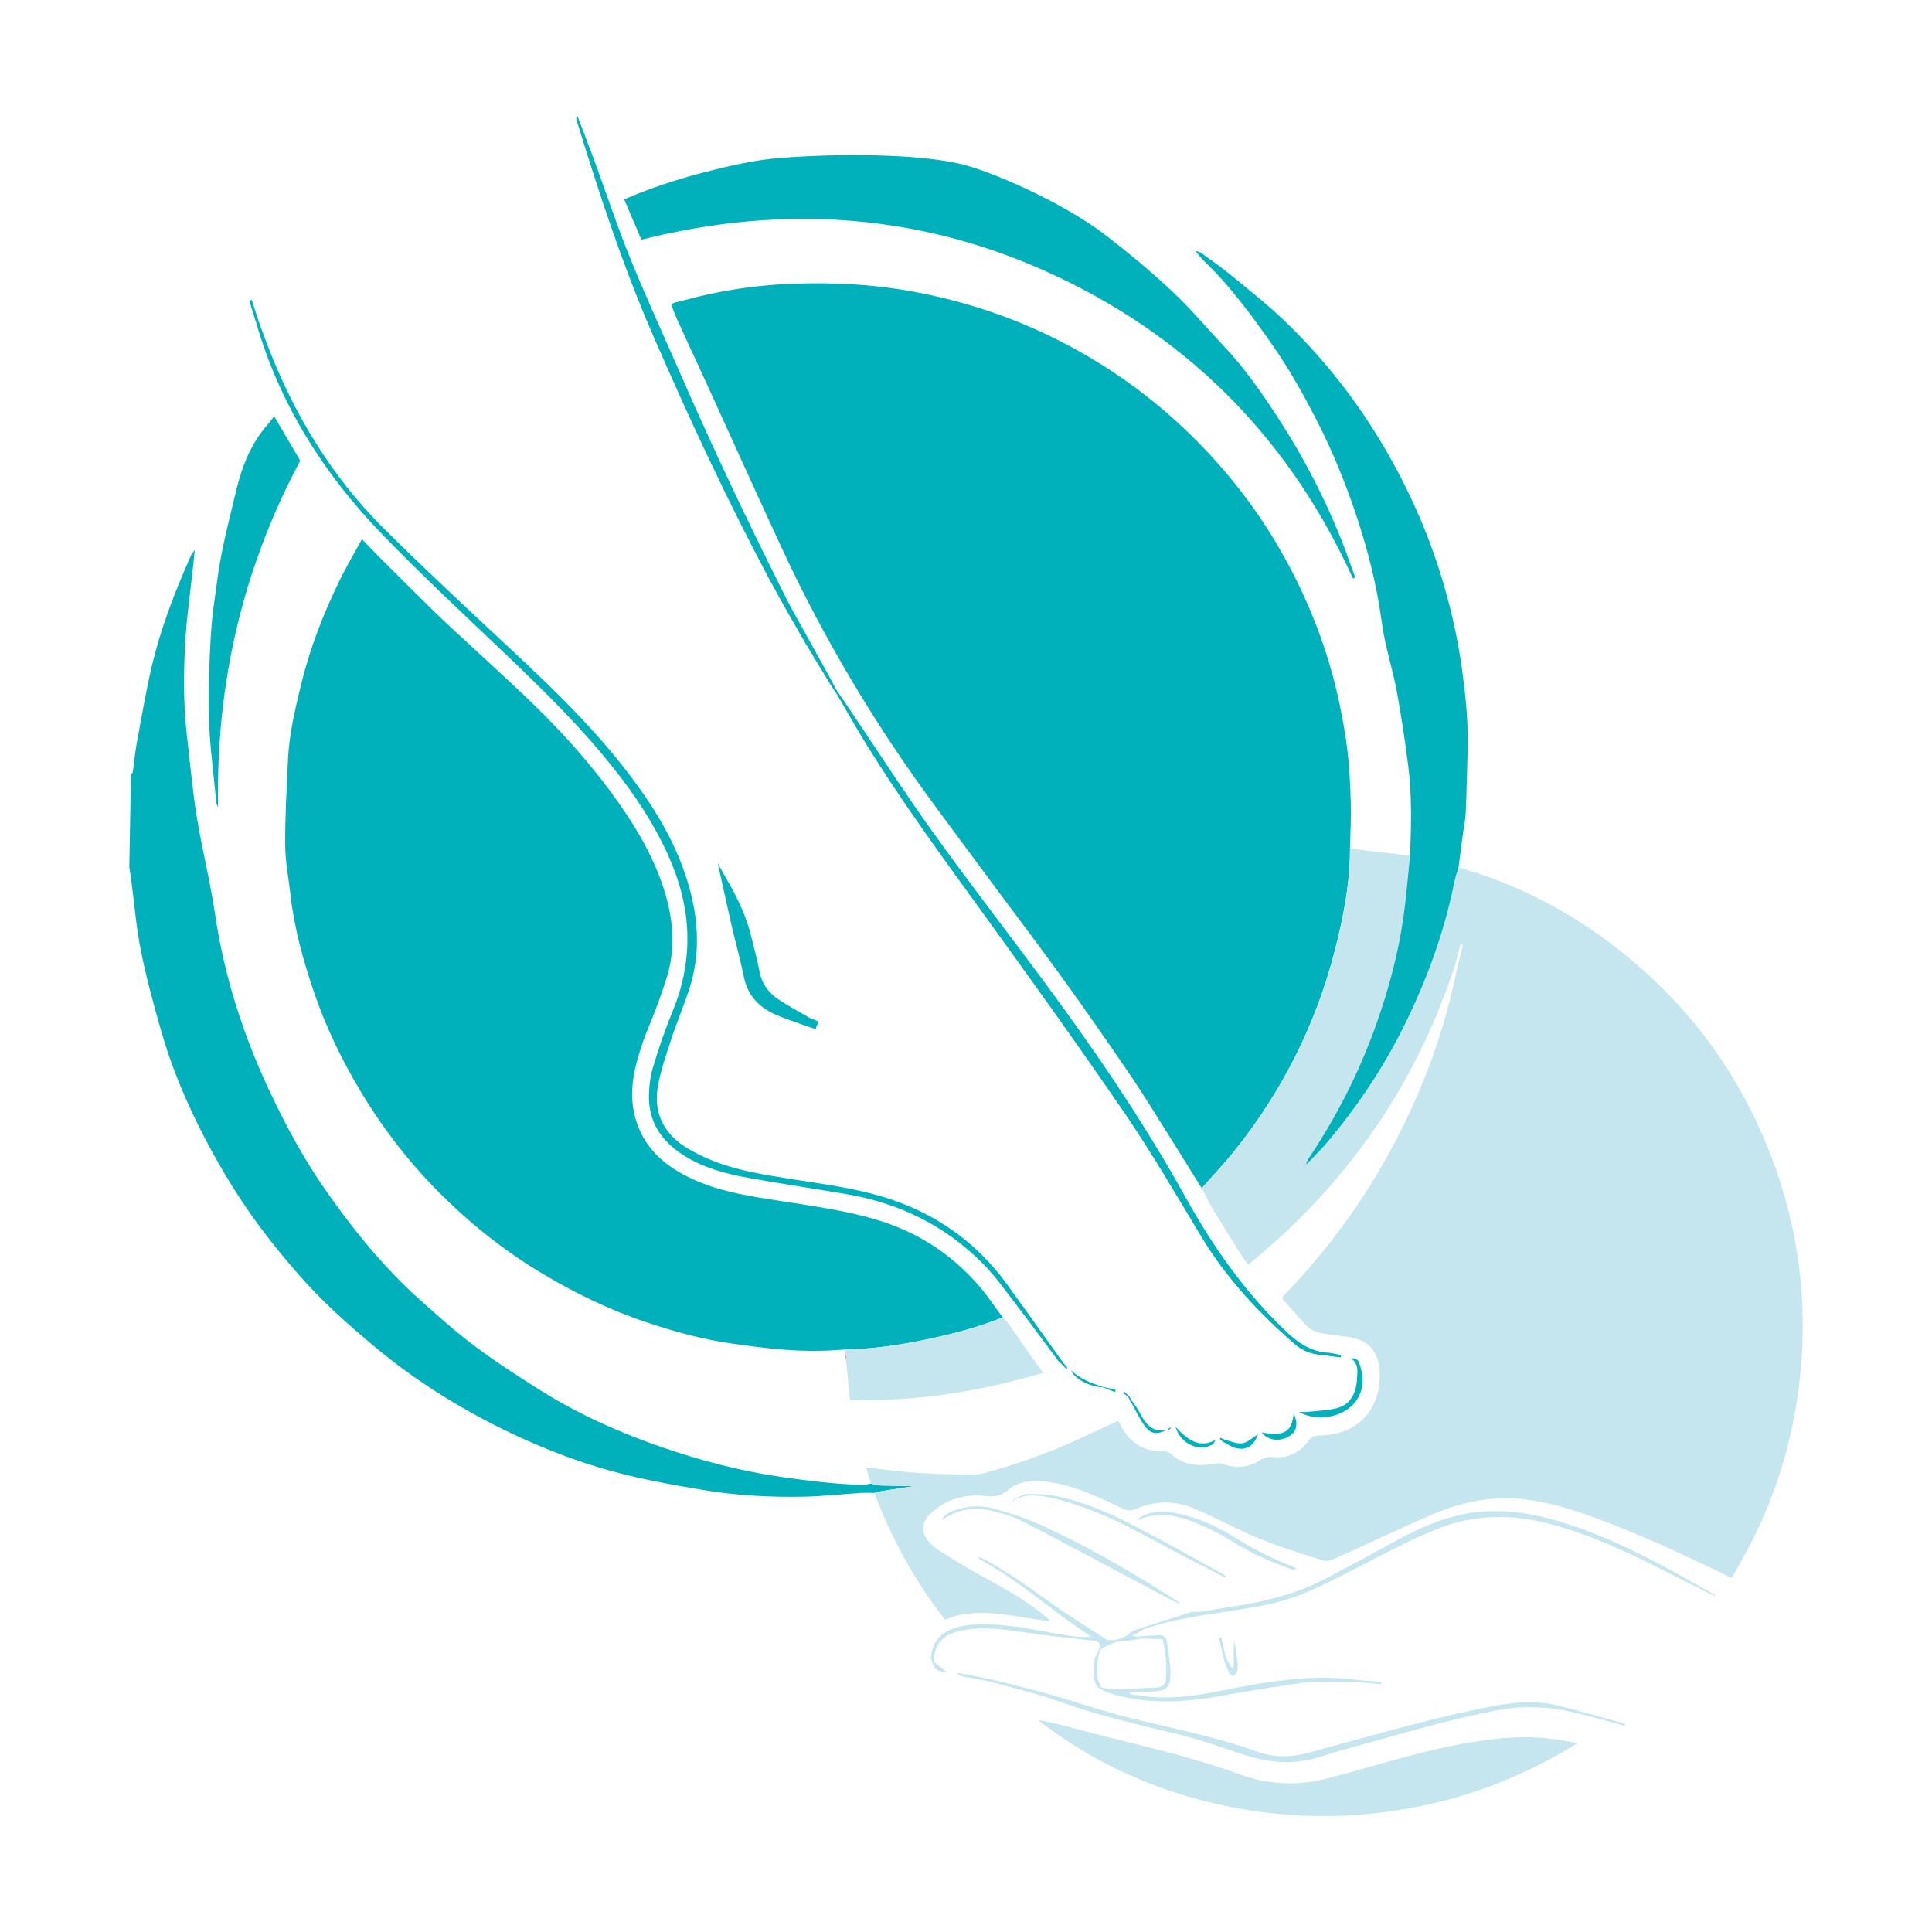 <?xml version="1.0" encoding="UTF-8"?>
<svg id="Ebene_1" data-name="Ebene 1" xmlns="http://www.w3.org/2000/svg" viewBox="0 0 708.66 708.66">
  <defs>
    <style>
      .cls-1 {
        fill: #c6e6ef;
      }

      .cls-1, .cls-2, .cls-3, .cls-4, .cls-5, .cls-6 {
        stroke-width: 0px;
      }

      .cls-1, .cls-7, .cls-3, .cls-4, .cls-8, .cls-5, .cls-6 {
        fill-rule: evenodd;
      }

      .cls-2, .cls-8, .cls-5 {
        fill: none;
      }

      .cls-7 {
        stroke: #00b1bb;
        stroke-width: 2.15px;
      }

      .cls-7, .cls-4 {
        fill: #00b1bb;
      }

      .cls-7, .cls-8 {
        stroke-miterlimit: 10;
      }

      .cls-3 {
        fill: #00686f;
      }

      .cls-8 {
        stroke: #e6007e;
        stroke-width: .11px;
      }

      .cls-6 {
        fill: #7bbfc8;
      }
    </style>
  </defs>
  <path class="cls-1" d="m578.61,639.4c-9.31-2.02-17.91-2.63-26.61-1.9-16.57,1.41-32.54,5.67-48.45,10.28-5.63,1.64-11.33,3.11-17,4.6-10.87,2.81-21.58,2.2-32.1-1.65-20.08-7.35-41.06-11.5-61.63-17.08-3.95-1.06-7.93-2.07-12.05-2.71,18.66,14.49,39.51,24.38,62.42,30.03,23.02,5.69,46.27,6.68,69.69,3.01,23.36-3.63,45.05-11.75,65.74-24.58Z"/>
  <path class="cls-4" d="m319.46,544.15c-1.03.2-2.05.58-3.07.53-9.98-.3-19.88-1.5-29.78-2.93-15.12-2.18-29.79-6.07-44.14-11.02-15.43-5.34-30.35-12.02-44.2-20.73-8.18-5.14-16.31-10.38-24.03-16.17-7.12-5.3-13.74-11.29-20.37-17.21-4.29-3.83-8.37-7.92-12.28-12.15-7.85-8.46-14.85-17.58-21.51-26.99-8.2-11.59-14.9-23.97-20.96-36.76-9.92-20.94-16.92-42.86-20.28-65.71-2.05-13.96-5.79-27.58-7.58-41.55-1.03-8.07-1.82-16.15-2.76-24.23-1.28-11.39-1.18-22.83-.52-34.21.57-9.3,1.92-18.56,2.92-27.83.18-1.57.33-3.16.54-5.43-.71,1.01-1.15,1.43-1.39,1.97-5.86,13.22-11.09,26.65-14.4,40.77-2.12,9.17-3.71,18.47-5.43,27.73-.67,3.63-.99,7.29-1.51,10.95-.07.36-.44.66-.67,1-.21,11.34-.41,22.67-.61,34.01.25,1.55.52,3.07.72,4.61,1.15,8.69,1.82,17.48,3.56,26.06,1.94,9.77,4.61,19.4,7.32,28.98,3.88,13.74,9.47,26.83,16.02,39.46,6.62,12.72,14.17,24.93,22.97,36.26,7.41,9.53,15.3,18.7,24.11,26.99,5.3,4.97,10.82,9.74,16.43,14.37,14.14,11.67,29.59,21.32,46.03,29.4,14.85,7.3,30.26,13.12,46.35,16.98,8.84,2.12,17.81,3.69,26.77,5.19,12.36,2.07,24.85,2.76,37.36,2.49,6.92-.16,13.84-.93,20.76-1.39,1.62-.08,3.27-.03,4.9-.02.92-.21,1.81-.49,2.73-.64,3.94-.62,7.89-1.2,11.75-1.82-4.1-.06-8.21-.09-12.33-.24-1.14-.04-2.29-.44-3.42-.7Z"/>
  <path class="cls-4" d="m495.17,311.26c.14-5.42.43-10.83.31-16.22-.15-6.3-.43-12.6-1.13-18.85-.72-6.23-1.81-12.43-3.12-18.58-4.15-19.38-11.28-37.64-21.05-54.87-9.58-16.94-21.6-32.04-35.73-45.44-14.62-13.84-31.05-25.16-49.18-33.95-15.37-7.46-31.54-12.74-48.35-16.01-15.58-3.04-31.32-3.89-47.08-3.23-12.99.55-25.89,2.47-38.49,5.92-1.25.36-2.51.59-3.77.94-.4.1-.77.37-1.41.7.85,2.1,1.59,4.21,2.53,6.26,3.47,7.6,7.02,15.17,10.5,22.79,9.27,20.27,18.39,40.6,27.79,60.8,12.36,26.56,26.84,51.96,43.28,76.17,9.06,13.38,18.9,26.26,28.47,39.27,10.11,13.73,20.45,27.26,30.44,41.07,8.65,11.95,17.08,24.07,25.37,36.27,5.13,7.52,9.85,15.34,14.72,23.05,3.87,6.13,7.66,12.32,11.51,18.49,4.02-4.57,8.22-8.95,12-13.7,17.46-21.82,29.83-46.26,36.79-73.35,3.16-12.31,5.63-24.74,5.6-37.54Z"/>
  <path class="cls-1" d="m517.19,313.85c-.77,7.44-1.34,14.9-2.38,22.3-1.94,13.59-5.45,26.77-10.04,39.65-6.23,17.5-14.56,33.94-24.92,49.34-.29.44-.46.96-.72,1.45-.09.2-.19.41-.29.63.22-.11.42-.22.64-.32,2.51-2.69,5.13-5.24,7.48-8.05,10.79-12.79,20.04-26.58,27.55-41.51,8.62-17.16,15.21-35.07,19-53.92.34-1.79.98-3.5,1.49-5.26,20.34,5.78,38.91,15.18,55.76,27.89,26.66,20.07,46.22,45.65,58.4,76.73,11.22,28.72,14.58,58.41,10.26,88.9-2.7,19.11-8.44,37.34-17.27,54.54-2.18,4.23-4.6,8.35-6.9,12.51-.67-.23-.97-.33-1.26-.46-16.42-8.07-33-15.77-50.21-22-8.2-2.98-16.56-5.43-25.27-6.38-11.48-1.27-22.4,1.1-32.85,5.52-12.2,5.18-24.19,10.96-36.29,16.41-1.18.54-2.81.98-3.97.61-10.98-3.42-21.99-6.91-32.37-12.05-4.78-2.37-9.56-4.77-14.46-6.84-7.21-3.1-14.6-3.34-21.86-.08-1.77.79-3.15.73-4.89-.11-8.25-3.92-16.52-7.92-25.63-9.52-5.79-1.03-11.75-1.2-16.54,2.79-2.67,2.22-5.11,2.49-8.27,2.12-6.86-.78-13.22.87-18.72,5.23-5.38,4.27-5.41,8.77-.17,13.27.39.37.82.72,1.29,1,3.97,2.48,7.86,5.1,11.93,7.38,9.21,5.15,18.67,9.91,26.93,16.61.74.62,1.49,1.26,2.25,1.89-.14.18-.28.4-.4.58-1.16-.19-2.33-.41-3.5-.57-11.47-1.67-22.95-4.72-34.42-.05-11.09-14.3-19.61-29.78-25.84-46.51.92-.21,1.81-.49,2.73-.64,3.94-.62,7.89-1.2,11.75-1.82-4.1-.06-8.21-.09-12.33-.24-1.14-.04-2.29-.44-3.42-.7-.55-1.86-1.11-3.7-1.75-5.82.85.01,1.4-.03,1.92.05,12.43,1.91,24.91,2.49,37.47,2.45,1.39,0,2.82-.23,4.17-.58,11.23-3.09,22.23-6.93,32.87-11.71,5.32-2.4,10.57-4.92,15.89-7.4.3.36.57.58.7.86,3.21,6.93,8.51,10.53,16.26,10.32.78-.03,1.76.31,2.3.82,4.64,4.24,10.03,4.81,15.88,3.7,1.21-.24,2.62-.19,3.74.23,4.68,1.67,9.06,1.1,13.17-1.45,1.56-.97,3-1.36,4.85-1.17,5.43.49,9.88-1.59,13-5.97,1.15-1.61,2.27-1.94,4.01-1.97,14.05-.06,22.95-9.71,22.08-23.75-.45-7.05-3.93-11.07-10.85-12.26-3.44-.61-6.94-.8-10.35-1.48-1.73-.35-3.73-.99-4.94-2.18-3.4-3.37-6.44-7.07-9.74-10.76-.01.03.31-.42.67-.81,17.33-17.9,31.64-37.93,42.84-60.19,8.91-17.68,15.62-36.13,19.87-55.48.18-.86.38-1.73.58-2.61.04-.21.07-.43.11-.65.81-3.25,1.59-6.49,2.38-9.74-.29-.07-.58-.15-.89-.2-.72,2.67-1.4,5.32-2.09,8.01-.08.17-.15.35-.16.53-.17.47-.36.92-.52,1.39-14.51,43.1-39.64,78.75-75.08,107.55-.91-1.2-1.66-2.11-2.28-3.1-3.57-5.74-7.16-11.44-10.65-17.22-1.5-2.49-2.75-5.13-4.1-7.71,4.02-4.57,8.22-8.95,12-13.7,17.46-21.82,29.83-46.26,36.79-73.35,3.16-12.31,5.63-24.74,5.6-37.54,7.33.86,14.67,1.73,22.02,2.59Zm-38.95,114.63c.04-.07.17-.14.17-.22,0-.07-.12-.13-.19-.2-.06.06-.12.14-.18.22.07.06.12.13.21.2Z"/>
  <path class="cls-4" d="m367.78,483.2c-2.91-3.89-5.6-7.98-8.76-11.64-10.31-11.88-23.05-20-38.2-24.37-11.07-3.21-22.42-4.78-33.78-6.55-11.33-1.76-22.77-3.36-33.34-8.3-8.45-3.94-15.43-9.4-19.22-18.17-3.07-7.13-3.21-14.5-1.54-22.02,1.38-6.18,3.56-12.04,5.97-17.87,2.08-4.99,3.85-10.13,5.52-15.28,3.33-10.38,2.66-20.8-.38-31.11-3.57-12.1-9.75-22.91-16.97-33.21-9.09-12.96-19.55-24.75-30.84-35.79-9.64-9.39-19.67-18.37-29.52-27.53-2.62-2.45-5.27-4.89-7.82-7.4-6.36-6.26-12.7-12.56-19.01-18.86-2.31-2.29-4.53-4.65-7.12-7.35-2.91,5.35-5.86,10.28-8.35,15.44-5.88,12.12-10.75,24.64-13.95,37.78-2.24,9.18-4.42,18.36-4.84,27.82-.5,10.44-1.09,20.88-1.02,31.32.04,6.13,1.3,12.27,1.98,18.4,1.38,12.12,4.63,23.82,8.56,35.35,4.31,12.68,10.1,24.69,16.98,36.22,7.83,13.14,17.05,25.19,27.74,36.11,11.75,12,24.76,22.46,39.24,31.08,11.98,7.15,24.45,13.19,37.71,17.66,10.38,3.49,20.97,6.39,31.82,7.93,10.85,1.54,21.75,2.9,32.8,2.61,2.91-.06,5.82-.29,8.74-.47,9.55-.16,18.99-1.48,28.31-3.41,9.99-2.02,19.83-4.52,29.31-8.37Z"/>
  <path class="cls-4" d="m497.1,211.79c-1.49-4.04-2.88-8.1-4.43-12.12-6.39-16.38-14.41-31.9-24.01-46.6-5.94-9.1-12.11-18.04-19.62-25.97-6.41-6.82-12.45-14.05-19.26-20.41-7.84-7.34-16.15-14.22-24.68-20.75-15.42-11.81-42.29-23.51-53.16-25.89-15.53-3.55-43.23-3.84-65.57-2.13-9.88.76-19.47,3.05-29.05,5.54-9.54,2.52-18.92,5.6-28.37,9.67,2.12,4.95,4.17,9.79,6.31,14.79,52.94-13.3,104.25-9.56,153.49,13.98,49.24,23.53,84.93,60.61,107.54,110.35.29-.16.55-.29.81-.46Z"/>
  <path class="cls-4" d="m517.19,313.85c-.77,7.44-1.34,14.9-2.38,22.3-1.94,13.59-5.45,26.77-10.04,39.65-6.23,17.5-14.56,33.94-24.92,49.34-.29.44-.46.96-.72,1.45.12.09.24.2.34.31,2.51-2.69,5.13-5.24,7.48-8.05,10.79-12.79,20.04-26.58,27.55-41.51,8.62-17.16,15.21-35.07,19-53.92.34-1.79.98-3.5,1.49-5.26.48-3.85.99-7.73,1.51-11.59.36-2.78.99-5.56,1.12-8.36.34-7.67.5-15.39.72-23.08.02-.66-.01-1.32,0-1.97.19-9.24-.82-18.4-2.05-27.55-1.73-12.61-4.62-24.92-8.51-37.03-5.52-17.14-13.11-33.3-22.55-48.66-9.64-15.64-21.08-29.8-34.31-42.47-6.1-5.84-12.8-11.09-19.32-16.47-3.41-2.8-7.05-5.31-10.61-7.93-.69-.5-1.47-.89-2.54-1.02,1.12,1.32,2.14,2.7,3.36,3.87,9.63,9.24,17.44,19.96,25.03,30.82,6.1,8.76,11.3,18.01,16.15,27.51,5.71,11.15,10.45,22.71,14.42,34.57,4.35,12.96,7.66,26.22,9.49,39.8,1.14,8.52,3.91,16.67,5.45,25.06,1.67,8.93,2.98,17.96,4.15,26.97,1.43,11.03,1.17,22.13.68,33.22Z"/>
  <path class="cls-4" d="m100.57,152.7c-.84,1.09-1.5,2.02-2.26,2.88-6.25,7-9.51,15.45-11.69,24.4-1.86,7.68-3.79,15.35-5.34,23.11-1.18,5.82-1.83,11.75-2.68,17.66-1.3,8.93-1.63,17.93-1.9,26.96-.31,9.65-.17,19.27.82,28.88.62,5.91,1.21,11.87,1.84,17.79.06.58.33,1.16.63,1.7-.84-44.95,8.9-87.33,30.14-127.11-3.08-5.27-6.19-10.58-9.56-16.26Z"/>
  <path class="cls-1" d="m367.78,483.2c-9.48,3.84-19.32,6.34-29.31,8.37-9.33,1.93-18.76,3.25-28.31,3.41-.04.4-.05.82-.1,1.2.07.7.15,1.4.2,2.09.5,5.04.99,10.1,1.52,15.3,24.35.53,47.61-3.09,70.82-10.03-2.22-3.06-4.21-5.81-6.17-8.6-2.18-3.1-4.29-6.27-6.47-9.38-.62-.87-1.47-1.59-2.19-2.35Z"/>
  <path class="cls-4" d="m297.53,238.22c-3.4-6.94-6.74-13.91-10.2-20.81-13.12-26.17-25.7-52.61-37.41-79.45-6.26-14.36-12.85-28.6-18.74-43.12-4.92-12.08-8.99-24.5-13.49-36.77-1.92-5.19-3.96-10.35-5.93-15.54-.13.32-.26.63-.38.96,8.25,26.86,16.95,53.52,28.16,79.34,13.17,30.37,27.12,60.39,42.73,89.6,4.25,7.98,8.8,15.79,13.3,23.64.47.8,1.33,1.41,2.03,2.1l-.06.06Z"/>
  <path class="cls-1" d="m345.35,557.71c5.69-4.21,12.12-5.08,18.78-3.46,3.98.97,8.01,2.25,11.63,4.13,17.21,8.92,34.27,18.1,51.38,27.17,1.9,1.02,3.77,2.09,5.89,2.78-.48-.41-.91-.88-1.44-1.23-16.57-10.5-33.4-20.52-51.39-28.4-5.15-2.26-10.57-4.01-16.02-5.45-4.34-1.15-8.88-.92-13.22.46-2.24.74-4.6,1.46-5.55,4.02l-.06-.04Z"/>
  <path class="cls-4" d="m94.06,118.69c.22-.42.44-.83.68-1.25-.8-2.48-1.6-4.97-2.4-7.44-.3.1-.6.18-.91.29.88,2.81,1.75,5.61,2.63,8.4Z"/>
  <path class="cls-1" d="m451.77,611.7c-.7-1.23-1.38-2.45-2.08-3.68-.56-2.45-1.13-4.91-1.7-7.38-.29.06-.57.14-.87.21.66,2.78,1.32,5.57,1.97,8.36.58,1.51,1.09,3.05,1.79,4.51.24.48,1.13,1.08,1.46.95.58-.2,1.24-.88,1.43-1.47.27-.91.31-1.93.21-2.88-.26-2.91-.65-5.79-1.36-8.66-.07,3.26-.12,6.54-.18,9.79-.22.09-.45.18-.68.27Z"/>
  <g>
    <path class="cls-1" d="m548.2,625.72c-16.93,3.14-33.5,7.74-50.11,12.22-6.09,1.65-12.17,3.35-18.28,5-6.24,1.7-12.5,1.79-18.64-.44-15.11-5.45-30.84-8.47-46.37-12.29-10.34-2.55-20.44-6.06-30.69-8.96-6.5-1.85-13.07-3.38-19.6-5.03-3.25-.67-6.51-1.38-9.76-2.03-1.27-.25-2.55-.4-4.02-.62,1.64,1.29,1.64,1.28,6.19,2.05,2.12.36,4.23.8,6.35,1.22,8.68,2.46,17.54,4.45,25.99,7.52,13.67,4.94,27.79,8.06,41.83,11.54,8.22,2.03,16.3,4.71,24.31,7.46,9.67,3.3,19.25,4.2,29.14.96,7.13-2.32,14.42-4.18,21.64-6.22,14.24-4,28.49-8,43.04-10.78,9.85-1.87,19.53-1.31,29.16,1.03,5.9,1.43,11.75,3.13,17.63,4.72.02-.26.06-.52.09-.78-8.39-2.31-16.73-4.77-25.18-6.81-7.53-1.82-15.15-1.17-22.73.25Z"/>
    <path class="cls-1" d="m629.17,585.08c-6.94-3.86-13.78-7.86-20.82-11.55-12.25-6.42-24.82-12.19-38.2-16.01-11.91-3.36-23.95-4.52-36.15-1.51-8.3,2.08-15.91,5.82-23.37,9.92-8.41,4.58-16.84,9.15-25.34,13.58-10.06,5.25-20.96,7.79-32.07,9.58-4.08.67-8.19,1.27-12.25,2.04-1.09.2-2.08.24-3.01.05-.17.04-.33.13-.54.12-.05,0-.09-.05-.15-.05-.04,0-.07.04-.13.04h-.16c-6.37,2.01-12.37,3.93-18.38,5.86-1.25.5-2.77.73-3.74,1.58-2.6,2.22-5.48,3.18-8.82,2.78-7.35-4.83-14.83-9.39-21.93-14.55-7.58-5.46-15.16-10.82-23.43-15.21-.57-.28-1.16-.44-1.75-.64.14.32.22.77.46.9,11.05,5.94,20.72,13.83,30.73,21.29,3.25,2.43,6.75,4.56,10.06,7.07-5.1.36-10.02-.7-14.94-1.52-.65-.15-1.3-.31-1.95-.42-7.91-1.42-15.83-2.84-23.92-2.62-4.16.09-8.24.56-11.98,2.58-3.8,2.01-5.6,5.37-5.91,9.49-.08,1.09.66,2.21,1.01,3.31,1.04,2,3.07,1.87,4.88,2.25-1.6-1.3-3.19-2.58-4.8-3.87-.02-6,2.69-9.52,8.54-11.06,5.14-1.37,10.35-1.43,15.58-.9,3.58.36,7.12.88,10.69,1.34,1.29.19,2.57.41,3.86.61,6.99.79,14,1.58,20.99,2.37.77.68,1.86,1.23,1.1,2.57-.62,1.31-1.23,2.61-1.82,3.92-.11,2.07-.31,4.12-.26,6.16.06,1.88.46,3.69,2.23,4.82.93.49,1.84,1.12,2.84,1.44,14.83,4.88,29.7,3.49,44.68.68,9.94-1.88,19.95-3.17,29.91-4.73,5.32.08,10.62.13,15.91.2.36,0,.72,0,1.09,0,2.9.24,5.81.5,8.74.75.01-.28.03-.55.06-.81-2.85-.22-5.68-.44-8.51-.69-17.01-2.35-33.61.61-50.2,3.9-8.43,1.68-16.92,2.99-25.56,2.31-2.69-.2-5.33-.68-7.99-1.04.03-.25.04-.5.04-.75.83-.04,1.66-.11,2.49-.13,1.96-.03,3.91.02,5.88-.07,5.17-.28,6.53-1.48,6.44-6.79-.02-3.79-.78-7.55-1.21-11.32-.23-1.85-1.42-2.67-3.16-2.58-2.59.11-5.18.38-7.77.58-.52-.08-1.03-.17-1.97-.33,1.74-.92,3.12-1.68,4.52-2.44,8.87-3.17,18.12-4.57,27.38-6.01,10.67-1.65,21.46-3,31.46-7.22,8.6-3.63,16.86-8.13,25.17-12.37,8.18-4.17,16.22-8.44,24.81-11.67,13.07-4.89,26.18-4.91,39.51-1.44,13.05,3.39,25.3,8.76,37.3,14.7,7.92,3.93,15.75,7.95,23.64,11.92l-.13-.28.33-.08Zm-210.68,15.97c2.58.05,5.17.09,7.98.15,1.03,4.93,1.65,9.73,1.18,14.65-.22,2.09-1.28,3.06-3.38,3.13-5.22.21-10.42.55-15.62.68-1.58.05-3.16-.47-4.75-.75-.47-1.09-.93-2.18-1.39-3.27.25-3.59-.58-7.3,1.35-10.66,2.54-1.69,5.17-2.95,8.35-3.03,2.11-.04,4.18-.57,6.29-.89Z"/>
    <path class="cls-1" d="m358.89,571.08s.03.02.04.03c0-.02,0-.04-.02-.06l-.02.03Z"/>
  </g>
  <path class="cls-7" d="m269.43,339.43c1.47,6.24,3.19,12.43,4.49,18.72,1.27,6.23,5.01,10.31,10.55,12.82,3.46,1.56,7.12,2.7,10.67,4.02,1.13.4,2.28.79,3.41,1.16.11-.27.23-.58.33-.87-.77-.32-1.56-.65-2.34-.96l-.21-.13c-.22-.13-.42-.25-.65-.36-3.56-2.09-7.24-4.01-10.67-6.31-3.93-2.6-6.57-6.2-7.48-11.02-.74-4.06-1.89-8.05-2.85-12.07-1.72-7.48-5-14.34-8.81-21.01,1.19,5.34,2.34,10.66,3.57,16Z"/>
  <path class="cls-4" d="m298.13,239.59c.17.78.35,1.52.56,2.3.24-.12.51-.26.78-.36-.46-.64-.88-1.29-1.33-1.93h0Z"/>
  <path class="cls-4" d="m305.93,251.9c-.3-.57-.65-1.17-.97-1.77-.19.11-.39.23-.6.34.39.62.77,1.22,1.16,1.86.16-.13.29-.27.41-.43Z"/>
  <path class="cls-6" d="m310.27,498.27c-.05-.69-.13-1.39-.2-2.09.07.7.15,1.4.2,2.09Z"/>
  <path class="cls-4" d="m303.17,248.17c-.07-.29-.13-.59-.2-.89.07.3.15.58.22.87h-.02Z"/>
  <path class="cls-4" d="m297.58,238.16c.18.49.37.96.55,1.43h0c-.19-.47-.4-.92-.6-1.37l.06-.06Z"/>
  <path class="cls-1" d="m448.57,577.35c-10.88-5.96-21.68-12.08-32.71-17.77-9.47-4.91-19.3-9.16-29.88-11.09-3.18-.56-6.51-.36-9.76-.53-1.3.56-2.61,1.13-3.92,1.69-.44.44-.86.9-1.32,1.32-.2.44-.43.88-.63,1.33h0c.24-.4.52-.82.75-1.23.46-.41.91-.82,1.38-1.24,1.25-.4,2.47-.79,3.72-1.19,7.15-.48,13.77,1.73,20.36,3.98,10.57,3.59,20.33,8.88,30.09,14.21,7.27,3.97,14.64,7.66,22,11.46.24.13.6.11,1.41.24-.75-.61-1.1-.97-1.5-1.18Z"/>
  <path class="cls-4" d="m307.05,253.77c-.17-.38-.32-.77-.48-1.13-.14.13-.27.26-.4.41.17.37.33.74.46,1.09.14-.12.28-.26.42-.37Z"/>
  <path class="cls-6" d="m370.35,552.3c-.15.08-.31.18-.46.26.15-.08.32-.16.46-.24h0Z"/>
  <path class="cls-4" d="m306.57,252.64c-.2-.24-.42-.49-.64-.74-.12.16-.25.3-.41.43.21.25.43.47.64.72.13-.15.26-.28.4-.41Z"/>
  <path class="cls-6" d="m295.66,373.84c.23.11.43.23.65.36-.22-.13-.42-.25-.65-.36Z"/>
  <path class="cls-4" d="m307.76,254.68c-.22-.31-.48-.61-.71-.92-.14.12-.28.25-.42.37.23.3.46.64.68.95.15-.12.3-.26.44-.4Z"/>
  <path class="cls-3" d="m495.54,498.37v-.27c.03.09.04.15.07.22l-.07.05Z"/>
  <g>
    <path class="cls-4" d="m94.06,118.69c8.66,29.87,24.84,55.33,46.28,77.45,14.23,14.7,29.22,28.69,44.04,42.79,15.48,14.73,30.73,29.64,43.68,46.72,7.48,9.83,13.91,20.25,18.59,31.75,7.28,18.06,7.41,35.97-.11,54.01-2.71,6.5-4.96,13.25-7.01,20-.99,3.28-1.42,6.84-1.5,10.28-.23,9.57,4.36,16.6,12.19,21.74,7.55,4.96,16.08,7.16,24.77,8.71,11.79,2.13,23.66,3.86,35.47,5.87,19.33,3.28,36.25,11.53,50.06,25.51,4.88,4.91,8.89,10.72,13.14,16.23,4.98,6.46,9.75,13.07,14.65,19.61.31.41.79.71,1.19,1.07.22.2.43.43.65.67.21.22.41.43.64.66.26.12.52.27.78.39-.11-.3-.23-.62-.34-.92-.16-.18-.32-.38-.52-.56-.19-.24-.41-.47-.63-.69-6.97-9.74-13.88-19.51-20.94-29.2-12.6-17.22-29.64-28.02-50.17-33.14-9.46-2.37-19.23-3.65-28.91-5.18-9.56-1.53-19.16-2.98-28.24-6.55-3.72-1.47-7.41-3.22-10.77-5.41-8.1-5.31-11.46-13.06-9.64-22.52,1.1-5.84,3.07-11.54,4.94-17.21,2.01-6.09,4.55-12.03,6.52-18.11,3.9-12.09,3.44-24.26.16-36.41-4.57-16.94-13.72-31.4-24.42-45.02-13.71-17.47-29.92-32.53-46.09-47.62-14.17-13.22-28.35-26.43-42.07-40.12-19.17-19.14-32.8-41.94-42.44-67.18-1.13-2.95-2.19-5.92-3.26-8.87-.25.41-.46.83-.68,1.25Z"/>
    <path class="cls-4" d="m316.38,270.6c13.42,22.04,28.7,42.83,43.81,63.74,17.7,24.43,35.3,48.93,52.31,73.8,10,14.63,18.94,30.01,28.07,45.21,9.15,15.21,20.96,28.01,34.29,39.55,2.85,2.49,6.03,3.76,9.73,4.04,2.41.31,4.81.62,7.2.92.06-.27.11-.53.14-.8-1.34-.26-2.67-.53-4.02-.78-6.4-.27-11.18-3.13-15.9-7.62-15.31-14.48-27.15-31.42-37.29-49.69-15.35-27.65-33.13-53.69-51.91-79.08-13.48-18.2-27.34-36.1-40.55-54.49-10.52-14.68-20.3-29.89-30.41-44.87-1.34-1.97-2.72-3.91-4.1-5.84-.14.14-.29.28-.44.4,3.02,5.17,5.96,10.38,9.06,15.51Z"/>
    <path class="cls-4" d="m497.88,503.41c-.07,1.71-.13,3.48-.48,5.15-.8,3.91-3.04,6.93-6.93,7.92-3.52.89-7.22,1.01-10.88,1.4-1.02.11-2.07-.02-3.13-.04,6.97,4.24,17.93,1.77,21.72-5.19,2.29-4.13,1.98-8.36.41-12.58-.44-1.24-1.38-2.16-2.93-1.71,1.75,1.23,2.34,3.01,2.23,5.05Z"/>
    <path class="cls-4" d="m495.54,498.37s.07,0,.1-.01c-.01-.01-.02-.03-.04-.03l-.07.05Z"/>
    <path class="cls-4" d="m462.8,525.41c2.05,2.83,6.24,3.54,9.64,1.63,3.2-1.77,3.9-4.36,2.09-8.72-.65,7.26-3.88,8.58-11.73,7.09Z"/>
    <path class="cls-4" d="m445.87,528.19c-6.27,3.28-10.47-.36-14.69-4.85,1.77,6.22,8.35,9.29,13.48,6.57.56-.29.84-1.11,1.21-1.72Z"/>
    <path class="cls-4" d="m455.71,529.39c-2.05.31-4.34-.81-6.52-1.29-.5-.24-1.01-.46-1.51-.72-.09.16-.17.31-.24.45.36.31.71.62,1.05.94,1.54.8,2.96,1.86,4.58,2.32,3.89,1.16,7.07-.85,8.29-4.92-1.87,1.12-3.63,2.91-5.65,3.22Z"/>
    <path class="cls-4" d="m417.9,517.89c-.65-1.21-1.51-2.33-2.26-3.49-.25-.32-.51-.61-.76-.93-.16-.35-.31-.72-.48-1.09-.22-.21-.45-.43-.67-.64-.44-.43-.88-.84-1.32-1.26-.14.15-.3.33-.45.49.49.34.96.7,1.47,1.06.2.23.4.46.62.72.23.55.46,1.1.7,1.66.09.19.24.35.44.47,1.62,2.88,2.98,5.98,5,8.56,2.08,2.63,4.47,2.75,7.54,1.16-5.46.87-7.74-2.74-9.83-6.7Z"/>
    <path class="cls-4" d="m404.45,508.69c-4.07-1.32-8.11-2.77-11.63-6.08,1.38,3.26,6.95,6.09,11.66,6.25,1.48.59,2.99,1.17,4.49,1.77.09-.3.17-.61.27-.89-1.59-.33-3.2-.69-4.8-1.04Z"/>
    <path class="cls-4" d="m429.51,523.79s-.17-.23-.18-.21c-.28.18-.6.39-.86.59.1.12.2.22.29.34.24-.24.5-.47.75-.72Z"/>
    <path class="cls-4" d="m446.11,528.01c-.05.01-.11.03-.16.04-.02.04-.05.09-.08.14.05-.02.08-.03.13-.06.03-.05.07-.08.11-.12Z"/>
    <path class="cls-4" d="m446.21,527.9s-.07.07-.1.11c.09-.03.18-.06.26-.08-.04-.01-.12-.06-.16-.03Z"/>
  </g>
  <path class="cls-1" d="m453.81,564.46c-6.94-4.37-14.34-7.87-22.46-9.43-4.34-.82-8.68-1.02-12.71,1.34-.27.15-.55.33-.82.49-.15.21-.32.41-.49.6.29-.06.61-.12.9-.18.56-.22,1.12-.45,1.67-.69,7.25-2.05,14.01-.15,20.55,2.77,3.86,1.72,7.69,3.61,11.25,5.89,7.22,4.57,14.97,7.89,22.98,10.7.24-.25.49-.52.73-.78-7.44-3.03-14.74-6.36-21.58-10.71Z"/>
  <path class="cls-4" d="m303.2,248.16c.21.21.42.46.62.69l.04-.03c-.22-.22-.45-.45-.68-.65h.02Z"/>
  <path class="cls-4" d="m303.81,248.85c.09.18.16.34.23.5-.07-.17-.13-.35-.2-.53l-.04.03Z"/>
  <path class="cls-6" d="m478.04,428.27c.07.06.12.13.21.2.04-.07.17-.14.17-.22,0-.07-.12-.13-.19-.2-.06.06-.12.14-.18.22Z"/>
  <path class="cls-6" d="m479.13,426.59c-.09.2-.19.41-.29.63.22-.11.42-.22.64-.32-.1-.11-.22-.21-.34-.31Z"/>
  <path class="cls-4" d="m307.26,253.99c-3.4-6.94-16.52-29.66-19.98-36.56-13.12-26.17-25.7-52.62-37.41-79.46-6.26-14.36-12.85-28.6-18.74-43.12-4.92-12.08-8.99-24.5-13.48-36.76-1.92-5.2-3.97-10.36-5.93-15.55-.13.32-.26.64-.38.96,8.25,26.86,16.95,53.52,28.16,79.34,13.17,30.37,27.12,60.4,42.73,89.6,4.25,7.98,8.8,15.79,13.3,23.64.47.8,10.29,17.21,10.99,17.91l.29.35c-.14.14.63.65.47.77,3.02,5.16,5.97,10.38,9.07,15.51,13.41,22.04,28.7,42.83,43.8,63.74,17.69,24.43,35.3,48.92,52.31,73.8,10,14.63,18.94,30.01,28.07,45.2,9.15,15.21,20.96,28.01,34.29,39.55,2.85,2.49,6.04,3.76,9.73,4.04,2.4.31,4.81.62,7.19.92.06-.28.11-.54.15-.8-1.35-.25-2.68-.53-4.02-.78-6.4-.27-11.18-3.14-15.9-7.62-15.31-14.48-27.15-31.42-37.29-49.69-15.35-27.65-33.14-53.69-51.92-79.08-13.48-18.2-27.34-36.1-40.54-54.49-10.52-14.68-20.31-29.89-30.41-44.87-1.34-1.97-2.74-4.27-4.12-6.21l-.42-.35Z"/>
  <line class="cls-2" x1="297.53" y1="238.19" x2="297.47" y2="238.24"/>
  <path class="cls-5" d="m269.38,339.45c1.47,6.25,3.18,12.43,4.49,18.72,1.26,6.23,5,10.31,10.55,12.82,3.45,1.56,7.12,2.7,10.67,4.02,1.12.4,2.28.79,3.4,1.16.11-.27.23-.58.33-.87-.77-.31-1.56-.65-2.35-.96l-.21-.12c-.22-.13-.42-.25-.64-.37-3.56-2.08-7.25-4-10.67-6.31-3.93-2.6-6.57-6.2-7.48-11.02-.75-4.06-1.89-8.05-2.84-12.07-1.73-7.48-5.01-14.33-8.81-21.01,1.19,5.35,2.34,10.66,3.57,16.01Z"/>
  <path class="cls-8" d="m310.21,498.29c-.05-.69-.13-1.39-.2-2.09.07.7.15,1.4.2,2.09Z"/>
  <path class="cls-8" d="m295.61,373.86c.22.11.42.24.64.37-.22-.13-.42-.25-.64-.37Z"/>
</svg>